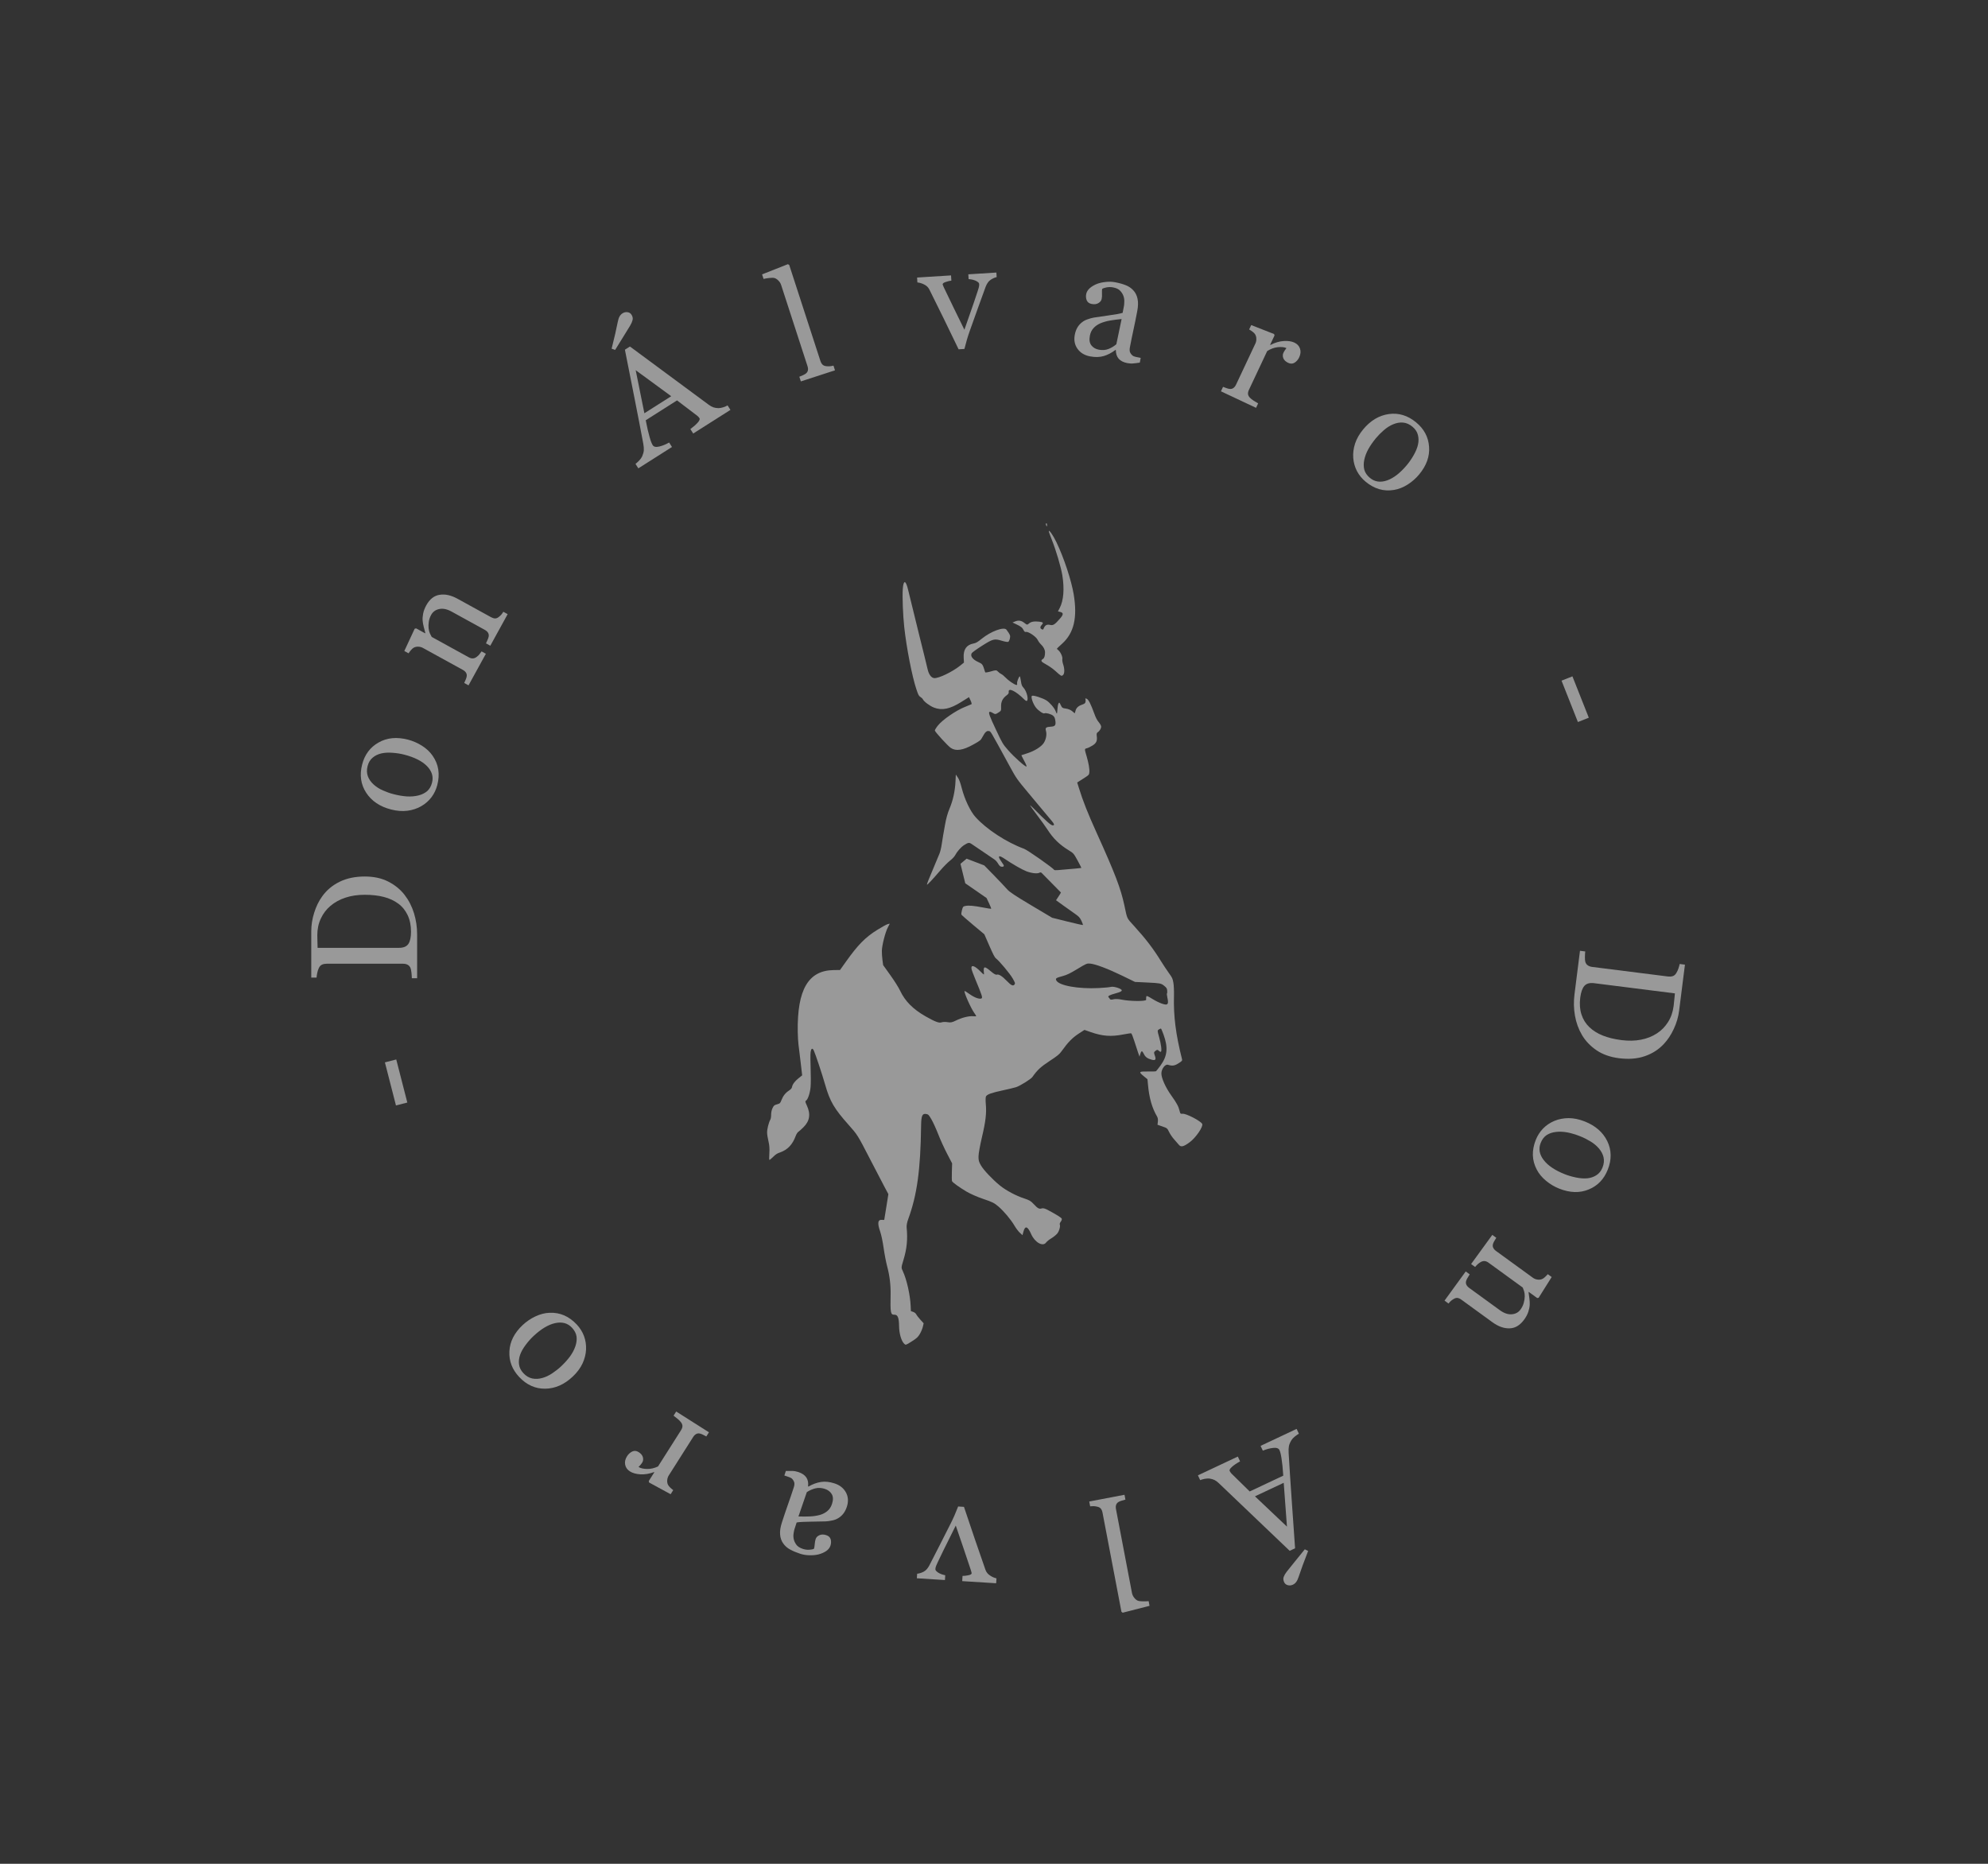 <svg width="224" height="210" viewBox="0 0 224 210" fill="none" xmlns="http://www.w3.org/2000/svg">
<rect x="0" y="0" width="224" height="210" fill="#333333" stroke="none"/>
<g opacity="0.5">
<path d="M41.107 98.759C42.122 98.759 43.002 98.95 43.747 99.331C44.492 99.712 45.103 100.208 45.579 100.818C46.056 101.435 46.412 102.127 46.647 102.895C46.882 103.663 47 104.456 47 105.274V110.217H46.403C46.403 110.054 46.389 109.844 46.361 109.586C46.328 109.323 46.291 109.149 46.252 109.065C46.179 108.897 46.072 108.776 45.932 108.703C45.787 108.625 45.613 108.586 45.411 108.586H36.803C36.613 108.586 36.442 108.619 36.291 108.687C36.139 108.748 36.019 108.874 35.929 109.065C35.845 109.239 35.783 109.426 35.744 109.628C35.705 109.83 35.68 110.004 35.669 110.149H35.072V104.937C35.072 104.22 35.184 103.514 35.408 102.819C35.627 102.124 35.923 101.519 36.299 101.003C36.798 100.303 37.451 99.754 38.258 99.356C39.065 98.958 40.014 98.759 41.107 98.759ZM41.099 100.818C40.297 100.818 39.575 100.925 38.93 101.138C38.28 101.351 37.714 101.662 37.232 102.071C36.773 102.458 36.411 102.934 36.148 103.5C35.884 104.06 35.753 104.685 35.753 105.375C35.753 105.604 35.758 105.865 35.769 106.156C35.775 106.442 35.781 106.655 35.786 106.795H44.957C45.467 106.795 45.82 106.647 46.017 106.35C46.213 106.053 46.311 105.596 46.311 104.98C46.311 104.268 46.185 103.646 45.932 103.113C45.68 102.581 45.33 102.149 44.882 101.819C44.411 101.471 43.867 101.219 43.251 101.062C42.629 100.9 41.911 100.818 41.099 100.818Z" fill="white"/>
<path d="M45.96 83.336C46.524 83.481 47.057 83.714 47.56 84.033C48.056 84.352 48.452 84.725 48.747 85.154C49.085 85.64 49.297 86.157 49.382 86.706C49.467 87.254 49.43 87.835 49.273 88.448C49.142 88.958 48.922 89.42 48.614 89.832C48.3 90.244 47.912 90.581 47.451 90.844C46.997 91.104 46.482 91.273 45.907 91.35C45.327 91.422 44.712 91.374 44.06 91.206C42.806 90.884 41.874 90.257 41.263 89.325C40.653 88.387 40.5 87.327 40.804 86.144C41.092 85.02 41.71 84.192 42.657 83.66C43.599 83.121 44.7 83.013 45.96 83.336ZM45.543 85.026C45.136 84.921 44.697 84.852 44.225 84.818C43.748 84.782 43.332 84.805 42.975 84.887C42.594 84.974 42.267 85.133 41.993 85.364C41.715 85.593 41.523 85.912 41.419 86.319C41.311 86.737 41.322 87.121 41.452 87.473C41.583 87.819 41.804 88.13 42.115 88.407C42.401 88.666 42.747 88.885 43.152 89.064C43.558 89.243 43.959 89.384 44.355 89.485C44.876 89.619 45.369 89.702 45.835 89.735C46.297 89.761 46.726 89.727 47.12 89.631C47.515 89.536 47.849 89.376 48.12 89.15C48.388 88.918 48.575 88.596 48.681 88.183C48.855 87.505 48.665 86.883 48.11 86.318C47.555 85.754 46.699 85.323 45.543 85.026Z" fill="white"/>
<path d="M57.201 69.198L55.245 72.756L54.759 72.489C54.812 72.371 54.869 72.242 54.932 72.105C54.998 71.962 55.04 71.838 55.06 71.733C55.091 71.571 55.07 71.429 54.997 71.306C54.922 71.175 54.796 71.061 54.619 70.964L50.885 68.91C50.369 68.627 49.904 68.531 49.489 68.623C49.077 68.709 48.775 68.927 48.583 69.276C48.44 69.536 48.351 69.797 48.315 70.059C48.275 70.318 48.268 70.564 48.294 70.796C48.318 71.02 48.369 71.218 48.448 71.389C48.524 71.552 48.59 71.678 48.644 71.765L52.821 74.061C52.987 74.153 53.144 74.194 53.29 74.185C53.435 74.175 53.576 74.118 53.71 74.013C53.816 73.937 53.914 73.847 54.003 73.742C54.095 73.633 54.181 73.517 54.261 73.395L54.747 73.662L52.791 77.22L52.305 76.953C52.357 76.835 52.411 76.714 52.466 76.591C52.524 76.462 52.562 76.346 52.581 76.241C52.612 76.08 52.592 75.937 52.519 75.814C52.444 75.683 52.318 75.569 52.141 75.472L47.655 73.005C47.488 72.914 47.315 72.867 47.137 72.865C46.957 72.855 46.788 72.89 46.629 72.969C46.519 73.03 46.416 73.118 46.322 73.232C46.222 73.343 46.127 73.47 46.036 73.612L45.557 73.349L46.723 70.844L46.883 70.797L47.907 71.36L47.927 71.323C47.874 71.141 47.815 70.916 47.751 70.65C47.681 70.382 47.637 70.141 47.621 69.927C47.603 69.68 47.623 69.41 47.682 69.117C47.742 68.823 47.858 68.519 48.03 68.205C48.414 67.507 48.916 67.112 49.536 67.018C50.155 66.917 50.825 67.065 51.547 67.461L55.326 69.539C55.498 69.633 55.654 69.681 55.794 69.681C55.93 69.679 56.066 69.623 56.203 69.513C56.317 69.422 56.407 69.34 56.472 69.268C56.541 69.19 56.622 69.078 56.715 68.931L57.201 69.198Z" fill="white"/>
<path d="M82.302 46.184L78.108 48.846L77.788 48.342C78.142 48.084 78.417 47.843 78.613 47.619C78.814 47.392 78.882 47.227 78.816 47.123C78.789 47.08 78.751 47.031 78.702 46.975C78.654 46.92 78.605 46.874 78.556 46.839L76.286 45.114L72.759 47.352C72.837 47.768 72.911 48.125 72.982 48.425C73.058 48.722 73.128 48.996 73.194 49.246C73.262 49.489 73.324 49.681 73.382 49.824C73.439 49.967 73.493 50.079 73.544 50.159C73.665 50.348 73.907 50.4 74.271 50.315C74.635 50.23 75.01 50.079 75.396 49.86L75.716 50.364L71.925 52.77L71.606 52.266C71.723 52.178 71.86 52.054 72.017 51.895C72.172 51.73 72.284 51.573 72.355 51.422C72.463 51.174 72.525 50.949 72.543 50.745C72.556 50.537 72.535 50.279 72.478 49.969C72.183 48.385 71.84 46.611 71.451 44.648C71.061 42.685 70.715 40.937 70.412 39.403L70.98 39.043L79.85 45.6C80.038 45.739 80.213 45.837 80.375 45.894C80.537 45.95 80.733 45.982 80.963 45.989C81.114 45.986 81.292 45.952 81.497 45.889C81.699 45.82 81.861 45.751 81.982 45.68L82.302 46.184ZM75.63 44.644L71.627 41.709L72.606 46.563L75.63 44.644ZM71.01 36.674C70.868 36.91 70.644 37.275 70.34 37.767C70.036 38.251 69.694 38.804 69.311 39.425L68.915 39.288C69.085 38.603 69.22 38.042 69.322 37.606C69.425 37.162 69.52 36.717 69.608 36.269C69.658 36.013 69.723 35.812 69.804 35.667C69.886 35.515 69.999 35.394 70.141 35.304C70.32 35.19 70.509 35.147 70.706 35.175C70.903 35.203 71.052 35.297 71.154 35.458C71.283 35.661 71.324 35.861 71.276 36.057C71.228 36.254 71.139 36.459 71.01 36.674Z" fill="white"/>
<path d="M94.083 41.725L90.238 42.974L90.066 42.447C90.185 42.396 90.312 42.343 90.448 42.287C90.581 42.226 90.689 42.168 90.77 42.112C90.904 42.015 90.989 41.896 91.026 41.755C91.061 41.608 91.047 41.439 90.984 41.247L88.018 32.117C87.956 31.925 87.855 31.76 87.716 31.623C87.581 31.478 87.431 31.379 87.266 31.327C87.15 31.294 86.955 31.293 86.681 31.322C86.408 31.352 86.193 31.387 86.035 31.426L85.868 30.915L88.775 29.767L88.926 29.851L92.44 40.668C92.501 40.854 92.586 40.997 92.695 41.097C92.802 41.192 92.944 41.246 93.119 41.26C93.254 41.275 93.381 41.278 93.502 41.269C93.628 41.257 93.764 41.233 93.912 41.197L94.083 41.725Z" fill="white"/>
<path d="M112.301 31.221C112.052 31.282 111.817 31.389 111.597 31.543C111.381 31.692 111.203 31.944 111.063 32.301C110.78 33.072 110.488 33.876 110.187 34.715C109.886 35.548 109.573 36.424 109.249 37.343C109.154 37.607 109.053 37.919 108.946 38.28C108.845 38.64 108.752 38.986 108.666 39.317L108.012 39.358C107.398 38.077 106.833 36.911 106.318 35.859C105.802 34.803 105.268 33.722 104.715 32.617C104.587 32.366 104.393 32.179 104.133 32.055C103.877 31.925 103.623 31.849 103.368 31.825L103.334 31.271L107.159 31.031L107.196 31.618C107.029 31.634 106.821 31.684 106.574 31.767C106.326 31.844 106.206 31.939 106.213 32.051C106.214 32.067 106.231 32.111 106.263 32.182C106.295 32.248 106.328 32.324 106.362 32.412C106.627 32.968 107.001 33.745 107.485 34.742C107.969 35.739 108.362 36.542 108.665 37.152C108.836 36.658 109.05 36.044 109.307 35.309C109.569 34.574 109.849 33.753 110.146 32.848C110.192 32.693 110.236 32.55 110.279 32.418C110.321 32.281 110.337 32.145 110.329 32.011C110.323 31.916 110.27 31.835 110.17 31.768C110.076 31.695 109.963 31.635 109.831 31.587C109.698 31.539 109.57 31.505 109.445 31.485C109.32 31.465 109.218 31.452 109.139 31.445L109.106 30.908L112.268 30.709L112.301 31.221Z" fill="white"/>
<path d="M128.429 40.855C128.153 40.899 127.91 40.93 127.702 40.947C127.497 40.971 127.271 40.959 127.024 40.912C126.594 40.83 126.269 40.666 126.048 40.418C125.834 40.166 125.728 39.841 125.73 39.442L125.68 39.432C125.247 39.76 124.804 39.989 124.351 40.12C123.903 40.251 123.391 40.262 122.813 40.152C122.202 40.035 121.734 39.752 121.409 39.302C121.089 38.853 120.987 38.326 121.103 37.72C121.163 37.407 121.26 37.134 121.396 36.903C121.531 36.672 121.706 36.475 121.92 36.31C122.089 36.171 122.298 36.06 122.548 35.976C122.799 35.887 123.031 35.823 123.244 35.784C123.509 35.738 124.043 35.66 124.846 35.55C125.654 35.442 126.204 35.342 126.495 35.249L126.651 34.431C126.665 34.36 126.674 34.219 126.68 34.009C126.692 33.8 126.665 33.595 126.601 33.395C126.529 33.17 126.406 32.964 126.231 32.777C126.062 32.585 125.793 32.453 125.424 32.383C125.171 32.335 124.926 32.334 124.689 32.38C124.459 32.421 124.29 32.481 124.185 32.557C124.164 32.667 124.157 32.835 124.166 33.059C124.18 33.284 124.17 33.487 124.135 33.669C124.098 33.862 123.977 34.021 123.77 34.147C123.569 34.274 123.314 34.308 123.006 34.249C122.731 34.197 122.545 34.062 122.45 33.844C122.361 33.622 122.34 33.389 122.386 33.147C122.434 32.894 122.569 32.669 122.789 32.471C123.015 32.274 123.288 32.113 123.609 31.985C123.886 31.879 124.211 31.806 124.583 31.769C124.956 31.726 125.311 31.737 125.647 31.801C126.109 31.889 126.505 31.999 126.833 32.13C127.169 32.257 127.457 32.451 127.698 32.714C127.939 32.971 128.098 33.29 128.174 33.669C128.257 34.044 128.245 34.507 128.14 35.058C127.99 35.845 127.849 36.543 127.716 37.151C127.584 37.753 127.449 38.415 127.311 39.136C127.27 39.35 127.273 39.528 127.321 39.668C127.374 39.809 127.469 39.939 127.606 40.056C127.679 40.122 127.804 40.174 127.979 40.213C128.159 40.253 128.343 40.291 128.53 40.327L128.429 40.855ZM126.379 35.946C125.885 35.994 125.449 36.051 125.072 36.116C124.694 36.181 124.335 36.283 123.995 36.423C123.684 36.558 123.424 36.74 123.215 36.968C123.007 37.191 122.869 37.478 122.802 37.831C122.715 38.288 122.769 38.646 122.965 38.906C123.166 39.167 123.451 39.332 123.82 39.403C124.211 39.477 124.573 39.449 124.906 39.319C125.24 39.183 125.533 39.005 125.786 38.785L126.379 35.946Z" fill="white"/>
<path d="M146.389 40.259C146.267 40.518 146.095 40.719 145.873 40.862C145.653 41 145.411 41.007 145.148 40.883C144.864 40.749 144.68 40.573 144.597 40.355C144.52 40.138 144.522 39.941 144.606 39.764C144.658 39.653 144.714 39.555 144.772 39.471C144.835 39.389 144.896 39.306 144.954 39.222C144.716 39.11 144.391 39.075 143.981 39.117C143.571 39.159 143.171 39.306 142.781 39.556L140.726 43.922C140.643 44.099 140.608 44.259 140.621 44.401C140.64 44.547 140.709 44.681 140.83 44.806C140.933 44.917 141.078 45.031 141.263 45.15C141.454 45.27 141.621 45.37 141.763 45.45L141.527 45.952L137.572 44.091L137.808 43.589C137.929 43.633 138.053 43.679 138.18 43.726C138.311 43.776 138.43 43.807 138.535 43.819C138.699 43.841 138.84 43.811 138.958 43.73C139.084 43.647 139.19 43.514 139.276 43.332L141.456 38.7C141.53 38.542 141.564 38.37 141.56 38.182C141.56 37.996 141.516 37.827 141.427 37.674C141.36 37.568 141.266 37.471 141.146 37.383C141.028 37.291 140.896 37.204 140.749 37.122L140.981 36.628L143.555 37.634L143.611 37.791L143.114 38.848L143.152 38.866C143.659 38.603 144.156 38.456 144.642 38.424C145.127 38.393 145.53 38.452 145.849 38.602C146.169 38.753 146.378 38.978 146.478 39.279C146.583 39.583 146.553 39.909 146.389 40.259Z" fill="white"/>
<path d="M159.908 53.452C159.536 53.901 159.099 54.284 158.596 54.603C158.096 54.917 157.589 55.116 157.076 55.2C156.492 55.299 155.934 55.27 155.402 55.114C154.87 54.957 154.36 54.677 153.872 54.273C153.466 53.937 153.142 53.542 152.9 53.087C152.661 52.628 152.521 52.134 152.479 51.605C152.438 51.083 152.504 50.545 152.679 49.992C152.861 49.437 153.167 48.901 153.595 48.382C154.421 47.385 155.385 46.808 156.489 46.652C157.597 46.499 158.621 46.813 159.563 47.591C160.457 48.331 160.943 49.242 161.021 50.325C161.108 51.408 160.737 52.45 159.908 53.452ZM158.556 52.355C158.824 52.032 159.074 51.664 159.306 51.252C159.541 50.835 159.698 50.449 159.775 50.091C159.859 49.709 159.854 49.345 159.762 48.999C159.673 48.65 159.466 48.341 159.143 48.073C158.81 47.798 158.457 47.644 158.084 47.612C157.715 47.583 157.339 47.65 156.957 47.814C156.601 47.963 156.255 48.183 155.921 48.473C155.586 48.763 155.288 49.066 155.027 49.381C154.684 49.796 154.399 50.207 154.171 50.615C153.95 51.022 153.799 51.424 153.718 51.822C153.636 52.22 153.639 52.589 153.727 52.931C153.823 53.273 154.035 53.579 154.363 53.85C154.903 54.297 155.546 54.389 156.294 54.128C157.041 53.866 157.795 53.275 158.556 52.355Z" fill="white"/>
<path d="M177.792 81.352L175.948 76.693L177.175 76.207L179.02 80.866L177.792 81.352Z" fill="white"/>
<path d="M182.437 119.234C181.431 119.107 180.582 118.808 179.89 118.336C179.199 117.865 178.655 117.296 178.259 116.631C177.863 115.959 177.597 115.228 177.46 114.437C177.322 113.646 177.305 112.844 177.408 112.032L178.027 107.128L178.619 107.203C178.599 107.365 178.586 107.575 178.582 107.834C178.582 108.1 178.597 108.277 178.625 108.365C178.676 108.541 178.767 108.674 178.897 108.763C179.031 108.86 179.199 108.92 179.399 108.946L187.939 110.024C188.128 110.048 188.302 110.036 188.46 109.989C188.618 109.946 188.754 109.836 188.866 109.659C188.972 109.497 189.056 109.318 189.12 109.123C189.185 108.928 189.231 108.759 189.261 108.615L189.853 108.69L189.2 113.861C189.11 114.573 188.91 115.259 188.601 115.92C188.297 116.582 187.926 117.146 187.489 117.61C186.906 118.243 186.19 118.706 185.339 118.999C184.489 119.293 183.522 119.371 182.437 119.234ZM182.704 117.192C183.499 117.293 184.229 117.277 184.896 117.147C185.567 117.017 186.168 116.78 186.697 116.434C187.202 116.108 187.62 115.681 187.952 115.152C188.284 114.629 188.493 114.026 188.579 113.342C188.608 113.114 188.635 112.855 188.66 112.564C188.691 112.28 188.712 112.068 188.724 111.928L179.625 110.779C179.119 110.715 178.75 110.818 178.518 111.088C178.286 111.358 178.132 111.799 178.055 112.411C177.965 113.117 178.013 113.75 178.196 114.309C178.38 114.869 178.673 115.341 179.076 115.726C179.5 116.129 180.007 116.448 180.599 116.68C181.196 116.92 181.898 117.09 182.704 117.192Z" fill="white"/>
<path d="M175.69 133.927C175.148 133.713 174.648 133.415 174.19 133.035C173.737 132.657 173.391 132.236 173.152 131.774C172.878 131.25 172.733 130.71 172.717 130.155C172.702 129.601 172.811 129.029 173.044 128.44C173.238 127.95 173.514 127.52 173.871 127.15C174.234 126.781 174.661 126.495 175.151 126.291C175.635 126.091 176.167 125.988 176.747 125.983C177.331 125.985 177.936 126.11 178.561 126.357C179.764 126.834 180.611 127.573 181.101 128.574C181.588 129.581 181.607 130.652 181.157 131.788C180.73 132.867 180.014 133.611 179.008 134.02C178.005 134.437 176.899 134.406 175.69 133.927ZM176.315 132.303C176.706 132.458 177.133 132.582 177.596 132.675C178.065 132.77 178.481 132.799 178.846 132.763C179.235 132.724 179.579 132.607 179.879 132.412C180.185 132.22 180.415 131.928 180.569 131.537C180.728 131.136 180.765 130.753 180.681 130.388C180.594 130.028 180.414 129.692 180.14 129.378C179.888 129.086 179.573 128.825 179.193 128.597C178.813 128.368 178.433 128.178 178.053 128.028C177.553 127.83 177.074 127.685 176.615 127.594C176.16 127.51 175.731 127.491 175.327 127.536C174.924 127.581 174.573 127.699 174.275 127.888C173.98 128.085 173.754 128.381 173.598 128.777C173.34 129.428 173.451 130.069 173.931 130.699C174.41 131.329 175.205 131.864 176.315 132.303Z" fill="white"/>
<path d="M162.765 146.545L165.152 143.26L165.6 143.586C165.534 143.697 165.461 143.817 165.381 143.946C165.297 144.079 165.24 144.197 165.208 144.298C165.156 144.455 165.159 144.599 165.216 144.73C165.274 144.869 165.385 144.998 165.548 145.117L168.996 147.622C169.472 147.968 169.922 148.121 170.345 148.082C170.765 148.048 171.091 147.87 171.325 147.548C171.5 147.308 171.621 147.06 171.689 146.804C171.761 146.552 171.799 146.309 171.802 146.076C171.807 145.851 171.781 145.648 171.724 145.469C171.669 145.297 171.62 145.164 171.577 145.071L167.721 142.269C167.567 142.157 167.417 142.097 167.271 142.088C167.125 142.079 166.979 142.118 166.832 142.205C166.718 142.268 166.61 142.345 166.508 142.437C166.403 142.534 166.303 142.638 166.208 142.75L165.759 142.423L168.146 139.139L168.595 139.465C168.528 139.576 168.46 139.689 168.39 139.804C168.316 139.924 168.264 140.035 168.232 140.136C168.18 140.293 168.183 140.437 168.24 140.568C168.298 140.707 168.409 140.836 168.572 140.955L172.714 143.964C172.868 144.076 173.033 144.144 173.209 144.168C173.387 144.2 173.559 144.187 173.727 144.128C173.844 144.082 173.956 144.008 174.065 143.906C174.177 143.808 174.288 143.695 174.396 143.565L174.838 143.886L173.367 146.226L173.202 146.252L172.257 145.565L172.232 145.599C172.262 145.787 172.292 146.017 172.324 146.289C172.359 146.564 172.372 146.809 172.362 147.023C172.348 147.27 172.294 147.535 172.199 147.819C172.103 148.103 171.95 148.39 171.739 148.68C171.272 149.324 170.724 149.653 170.096 149.668C169.47 149.691 168.824 149.461 168.157 148.977L164.669 146.442C164.51 146.326 164.361 146.26 164.222 146.242C164.087 146.227 163.945 146.266 163.795 146.358C163.67 146.433 163.571 146.503 163.497 146.567C163.419 146.636 163.325 146.737 163.214 146.871L162.765 146.545Z" fill="white"/>
<path d="M134.978 166.231L139.473 164.116L139.727 164.656C139.344 164.867 139.041 165.072 138.818 165.27C138.59 165.47 138.502 165.626 138.555 165.737C138.576 165.783 138.608 165.836 138.649 165.897C138.69 165.959 138.733 166.01 138.777 166.051L140.812 168.047L144.593 166.268C144.568 165.847 144.539 165.482 144.506 165.176C144.468 164.872 144.432 164.591 144.398 164.335C144.361 164.086 144.323 163.887 144.284 163.738C144.245 163.589 144.205 163.471 144.165 163.385C144.069 163.182 143.836 163.1 143.464 163.139C143.092 163.178 142.701 163.281 142.291 163.45L142.037 162.91L146.098 160.998L146.352 161.538C146.225 161.611 146.074 161.716 145.897 161.855C145.723 161.998 145.592 162.141 145.504 162.282C145.365 162.514 145.275 162.73 145.232 162.929C145.192 163.134 145.181 163.393 145.199 163.707C145.293 165.316 145.411 167.119 145.551 169.115C145.692 171.112 145.816 172.89 145.924 174.449L145.316 174.735L137.337 167.118C137.168 166.956 137.007 166.837 136.853 166.761C136.7 166.684 136.509 166.629 136.282 166.593C136.132 166.577 135.951 166.588 135.74 166.625C135.531 166.668 135.361 166.717 135.232 166.771L134.978 166.231ZM141.405 168.595L145.009 172.009L144.645 167.071L141.405 168.595ZM144.989 177.082C145.16 176.865 145.427 176.532 145.791 176.082C146.153 175.639 146.562 175.134 147.02 174.565L147.395 174.751C147.141 175.409 146.937 175.948 146.781 176.368C146.623 176.796 146.472 177.226 146.329 177.659C146.248 177.907 146.158 178.098 146.06 178.231C145.959 178.372 145.832 178.478 145.68 178.55C145.487 178.64 145.295 178.659 145.103 178.607C144.912 178.555 144.775 178.443 144.694 178.27C144.591 178.052 144.576 177.849 144.648 177.66C144.72 177.471 144.834 177.278 144.989 177.082Z" fill="white"/>
<path d="M122.731 169.179L126.703 168.421L126.807 168.966C126.682 169.002 126.549 169.038 126.408 169.077C126.268 169.12 126.154 169.165 126.066 169.21C125.921 169.289 125.822 169.397 125.768 169.533C125.715 169.674 125.708 169.844 125.745 170.042L127.544 179.472C127.582 179.67 127.661 179.846 127.782 180C127.898 180.16 128.034 180.277 128.191 180.349C128.303 180.397 128.496 180.423 128.771 180.427C129.045 180.432 129.263 180.424 129.425 180.405L129.526 180.933L126.499 181.708L126.36 181.606L124.228 170.434C124.192 170.241 124.125 170.088 124.03 169.975C123.935 169.868 123.802 169.796 123.629 169.761C123.498 169.729 123.372 169.71 123.251 169.705C123.124 169.7 122.986 169.707 122.835 169.724L122.731 169.179Z" fill="white"/>
<path d="M103.341 177.317C103.595 177.288 103.841 177.211 104.08 177.085C104.312 176.965 104.52 176.737 104.704 176.4C105.081 175.671 105.471 174.91 105.875 174.115C106.279 173.327 106.699 172.497 107.135 171.626C107.263 171.375 107.403 171.078 107.553 170.734C107.699 170.389 107.835 170.058 107.961 169.74L108.616 169.782C109.064 171.129 109.478 172.357 109.858 173.465C110.237 174.578 110.632 175.717 111.041 176.883C111.137 177.147 111.306 177.357 111.549 177.513C111.786 177.674 112.029 177.782 112.278 177.837L112.243 178.39L108.418 178.15L108.455 177.563C108.623 177.568 108.835 177.544 109.091 177.493C109.346 177.447 109.478 177.369 109.485 177.257C109.486 177.24 109.475 177.194 109.451 177.12C109.427 177.051 109.404 176.971 109.382 176.88C109.189 176.295 108.914 175.477 108.559 174.427C108.204 173.378 107.915 172.531 107.691 171.888C107.46 172.356 107.17 172.939 106.823 173.636C106.471 174.333 106.09 175.112 105.682 175.973C105.617 176.121 105.555 176.257 105.497 176.383C105.438 176.514 105.404 176.646 105.396 176.781C105.39 176.876 105.432 176.962 105.523 177.041C105.607 177.125 105.712 177.199 105.837 177.263C105.962 177.327 106.085 177.377 106.207 177.413C106.328 177.448 106.428 177.474 106.505 177.49L106.471 178.027L103.308 177.828L103.341 177.317Z" fill="white"/>
<path d="M88.547 165.737C88.826 165.728 89.071 165.728 89.28 165.737C89.486 165.739 89.709 165.779 89.948 165.857C90.364 165.992 90.666 166.196 90.854 166.469C91.035 166.746 91.1 167.082 91.048 167.478L91.096 167.493C91.567 167.222 92.035 167.05 92.501 166.978C92.961 166.903 93.471 166.957 94.031 167.139C94.622 167.331 95.051 167.671 95.317 168.158C95.578 168.643 95.613 169.179 95.422 169.765C95.324 170.069 95.193 170.327 95.029 170.539C94.866 170.751 94.668 170.926 94.435 171.062C94.25 171.179 94.028 171.263 93.77 171.314C93.51 171.371 93.272 171.406 93.056 171.418C92.786 171.431 92.247 171.441 91.437 171.449C90.622 171.455 90.064 171.486 89.763 171.542L89.506 172.333C89.483 172.402 89.456 172.541 89.424 172.748C89.386 172.954 89.387 173.161 89.426 173.368C89.469 173.6 89.565 173.819 89.715 174.027C89.859 174.239 90.109 174.403 90.466 174.519C90.711 174.599 90.954 174.63 91.195 174.614C91.429 174.602 91.603 174.564 91.718 174.501C91.753 174.395 91.78 174.23 91.799 174.006C91.814 173.781 91.849 173.581 91.906 173.405C91.967 173.218 92.108 173.075 92.329 172.976C92.544 172.875 92.801 172.873 93.099 172.97C93.366 173.057 93.533 173.214 93.6 173.442C93.66 173.674 93.652 173.907 93.576 174.142C93.496 174.387 93.335 174.594 93.092 174.762C92.843 174.929 92.552 175.055 92.217 175.141C91.929 175.212 91.598 175.243 91.224 175.234C90.848 175.229 90.498 175.174 90.173 175.069C89.725 174.923 89.346 174.765 89.037 174.594C88.72 174.426 88.458 174.196 88.252 173.906C88.045 173.62 87.927 173.284 87.899 172.898C87.864 172.516 87.933 172.058 88.107 171.525C88.354 170.763 88.582 170.088 88.79 169.502C88.997 168.921 89.214 168.281 89.441 167.583C89.508 167.375 89.527 167.199 89.498 167.054C89.463 166.907 89.385 166.766 89.263 166.633C89.199 166.559 89.082 166.491 88.913 166.431C88.739 166.368 88.561 166.308 88.38 166.249L88.547 165.737ZM89.965 170.865C90.462 170.879 90.901 170.877 91.284 170.86C91.666 170.843 92.035 170.786 92.391 170.69C92.716 170.595 92.997 170.447 93.233 170.247C93.467 170.052 93.64 169.784 93.751 169.443C93.894 169.001 93.885 168.638 93.724 168.356C93.557 168.072 93.295 167.872 92.938 167.756C92.559 167.633 92.197 167.615 91.85 167.703C91.501 167.796 91.188 167.936 90.909 168.122L89.965 170.865Z" fill="white"/>
<path d="M70.654 164.077C70.807 163.836 71.003 163.658 71.241 163.544C71.477 163.435 71.717 163.458 71.963 163.614C72.228 163.782 72.388 163.98 72.443 164.207C72.493 164.432 72.466 164.627 72.361 164.792C72.295 164.896 72.228 164.986 72.159 165.063C72.086 165.136 72.016 165.21 71.948 165.287C72.17 165.428 72.487 165.503 72.899 165.512C73.312 165.522 73.727 165.427 74.145 165.228L76.731 161.154C76.836 160.988 76.891 160.834 76.895 160.691C76.895 160.544 76.843 160.402 76.739 160.263C76.65 160.14 76.522 160.009 76.352 159.868C76.178 159.724 76.025 159.604 75.894 159.508L76.191 159.039L79.882 161.381L79.585 161.85C79.47 161.79 79.353 161.729 79.233 161.666C79.109 161.601 78.995 161.555 78.892 161.53C78.732 161.488 78.589 161.5 78.461 161.565C78.326 161.632 78.204 161.75 78.096 161.921L75.353 166.243C75.26 166.39 75.204 166.556 75.184 166.743C75.161 166.927 75.183 167.101 75.252 167.264C75.306 167.378 75.387 167.486 75.495 167.588C75.6 167.694 75.721 167.797 75.856 167.897L75.564 168.358L73.137 167.037L73.1 166.874L73.726 165.888L73.691 165.865C73.154 166.062 72.643 166.146 72.157 166.117C71.672 166.087 71.28 165.978 70.982 165.789C70.684 165.6 70.504 165.349 70.442 165.038C70.376 164.724 70.447 164.404 70.654 164.077Z" fill="white"/>
<path d="M58.895 149.295C59.32 148.896 59.802 148.57 60.341 148.317C60.876 148.068 61.404 147.934 61.924 147.915C62.515 147.89 63.065 147.989 63.574 148.211C64.082 148.433 64.553 148.775 64.987 149.236C65.347 149.62 65.619 150.053 65.802 150.535C65.981 151.02 66.058 151.528 66.034 152.058C66.009 152.581 65.876 153.106 65.633 153.634C65.383 154.161 65.013 154.655 64.522 155.115C63.579 156.001 62.549 156.453 61.435 156.469C60.316 156.482 59.339 156.043 58.503 155.152C57.709 154.306 57.34 153.341 57.398 152.257C57.448 151.172 57.947 150.185 58.895 149.295ZM60.098 150.552C59.792 150.839 59.498 151.173 59.217 151.553C58.931 151.936 58.727 152.301 58.605 152.646C58.475 153.014 58.434 153.376 58.482 153.73C58.526 154.088 58.692 154.421 58.98 154.727C59.275 155.041 59.606 155.238 59.972 155.317C60.335 155.392 60.716 155.372 61.116 155.258C61.488 155.155 61.858 154.98 62.227 154.734C62.595 154.488 62.929 154.225 63.227 153.945C63.619 153.576 63.954 153.204 64.231 152.828C64.501 152.452 64.701 152.072 64.832 151.688C64.963 151.303 65.006 150.936 64.962 150.586C64.909 150.235 64.737 149.904 64.446 149.594C63.967 149.083 63.34 148.911 62.565 149.077C61.791 149.243 60.968 149.734 60.098 150.552Z" fill="white"/>
<path d="M44.648 119.373L45.894 124.226L44.616 124.554L43.37 119.701L44.648 119.373Z" fill="white"/>
<path fill-rule="evenodd" clip-rule="evenodd" d="M101.721 66.375C101.66 67.208 101.741 69.315 101.884 70.634C102.138 72.976 102.767 76.203 103.248 77.64C103.475 78.317 103.526 78.415 103.712 78.529C103.827 78.6 103.951 78.72 103.988 78.797C104.112 79.056 104.769 79.544 105.237 79.726C106.139 80.077 107.036 79.892 108.311 79.093L109.181 78.548L109.359 78.923C109.457 79.13 109.506 79.318 109.469 79.342C109.431 79.366 109.091 79.508 108.711 79.658C107.727 80.049 106.226 81.077 105.702 81.72C105.493 81.977 105.328 82.244 105.336 82.312C105.355 82.469 106.798 84.046 107.125 84.266C107.711 84.662 108.498 84.543 109.683 83.88C110.459 83.446 110.502 83.411 110.7 83.038C110.993 82.486 111.179 82.315 111.426 82.373C111.648 82.425 111.48 82.141 113.79 86.373C114.512 87.697 114.579 87.793 115.849 89.314C116.571 90.178 117.4 91.172 117.692 91.522C117.983 91.871 118.347 92.306 118.499 92.487C118.801 92.846 118.836 92.968 118.644 92.998C118.445 93.029 117.931 92.578 116.371 91.001C116.208 90.836 116.07 90.72 116.064 90.743C116.058 90.766 116.417 91.265 116.861 91.852C117.305 92.438 117.826 93.163 118.019 93.463C118.679 94.488 119.37 95.161 120.431 95.812C120.96 96.136 120.982 96.162 121.421 96.959C121.667 97.407 121.855 97.784 121.837 97.795C121.81 97.812 121.2 97.868 119.164 98.041C118.965 98.058 118.789 98.044 118.772 98.009C118.679 97.811 115.791 95.784 115.395 95.638C113.392 94.9 111.145 93.432 109.911 92.055C109.325 91.401 108.694 90.07 108.363 88.79C108.199 88.156 108.075 87.823 107.918 87.594L107.699 87.277L107.661 88.064C107.608 89.144 107.375 90.203 106.99 91.106C106.784 91.588 106.603 92.233 106.493 92.868C106.399 93.42 106.299 93.974 106.273 94.101C106.246 94.227 106.176 94.669 106.117 95.083C106.059 95.497 105.943 95.987 105.86 96.172C105.722 96.484 105.069 98.05 104.607 99.181C104.499 99.445 104.429 99.667 104.452 99.675C104.512 99.695 105.078 99.092 105.904 98.128C106.295 97.671 106.806 97.153 107.039 96.976C107.271 96.799 107.525 96.536 107.603 96.391C107.848 95.93 108.276 95.445 108.644 95.212C109.102 94.921 109.206 94.909 109.503 95.112C111.136 96.224 111.852 96.709 112.049 96.838C112.178 96.923 112.364 97.135 112.463 97.31C112.573 97.507 112.706 97.637 112.812 97.653C113.079 97.693 113.181 97.587 113.049 97.407C112.985 97.321 112.834 97.094 112.714 96.903C112.398 96.403 112.578 96.348 113.186 96.757C114.108 97.378 115.165 97.984 115.658 98.173C116.232 98.393 116.905 98.466 117.118 98.332C117.201 98.279 117.311 98.288 117.367 98.353C117.422 98.416 117.931 98.933 118.498 99.501C119.064 100.069 119.534 100.545 119.54 100.559C119.547 100.573 119.426 100.776 119.271 101.01L118.991 101.434L119.766 101.995C120.192 102.303 120.79 102.728 121.095 102.939C121.566 103.265 121.679 103.387 121.856 103.76C121.971 104.001 122.041 104.211 122.011 104.226C121.982 104.241 121.19 104.062 120.252 103.829L118.547 103.404L116.183 101.997C114.35 100.906 113.741 100.5 113.472 100.189C113.282 99.968 112.626 99.275 112.015 98.649L110.904 97.51L109.91 97.13L108.916 96.75L108.569 97.04L108.223 97.329L108.492 98.426L108.762 99.522L109.961 100.351L111.16 101.181L111.441 101.774C111.596 102.1 111.703 102.379 111.679 102.394C111.655 102.409 111.24 102.344 110.757 102.25C109.711 102.047 109.149 101.998 108.775 102.078C108.516 102.133 108.492 102.162 108.39 102.544C108.33 102.768 108.303 102.995 108.328 103.05C108.354 103.104 108.946 103.625 109.644 104.209L110.912 105.269L111.473 106.555C111.91 107.555 112.077 107.873 112.226 107.989C112.62 108.295 113.794 109.701 114.099 110.233C114.377 110.717 114.404 110.799 114.32 110.914C114.157 111.136 113.947 111.045 113.454 110.535C112.904 109.968 112.548 109.745 112.309 109.816C112.189 109.852 111.979 109.73 111.587 109.395C110.907 108.815 110.772 108.863 110.868 109.652C110.894 109.862 110.862 109.848 110.496 109.479C109.815 108.791 109.4 108.658 109.461 109.146C109.476 109.263 109.678 109.814 109.91 110.371C110.632 112.103 110.732 112.407 110.605 112.487C110.399 112.618 109.812 112.413 109.267 112.021C108.972 111.809 108.711 111.646 108.687 111.659C108.564 111.731 109.38 113.578 109.78 114.136C109.905 114.31 110.003 114.47 109.998 114.492C109.992 114.513 109.828 114.517 109.633 114.501C109.166 114.461 108.374 114.66 107.717 114.984C107.27 115.204 107.12 115.233 106.764 115.171C106.531 115.13 106.23 115.139 106.094 115.19C105.814 115.296 105.353 115.123 104.271 114.505C102.867 113.703 101.983 112.809 101.421 111.625C101.242 111.247 100.799 110.543 100.316 109.868L99.51 108.743L99.432 108.17C99.39 107.856 99.359 107.388 99.364 107.132C99.376 106.517 99.747 105.055 100.031 104.507L100.256 104.07L100.024 104.125C99.896 104.156 99.361 104.449 98.835 104.778C97.498 105.613 96.67 106.455 95.32 108.352L94.652 109.291L93.922 109.302C91.076 109.345 89.816 111.51 89.886 116.237C89.894 116.766 89.932 117.426 89.971 117.704C90.009 117.983 90.118 118.875 90.213 119.687L90.385 121.163L89.97 121.494C89.544 121.832 89.289 122.182 89.236 122.499C89.217 122.613 89.092 122.753 88.893 122.881C88.505 123.133 88.23 123.485 88.047 123.961C87.914 124.306 87.887 124.332 87.557 124.426C87.239 124.516 87.193 124.554 87.043 124.861C86.952 125.047 86.882 125.374 86.888 125.588C86.893 125.802 86.853 126.057 86.797 126.154C86.61 126.486 86.424 127.241 86.434 127.624C86.439 127.834 86.51 128.276 86.591 128.606C86.691 129.012 86.722 129.441 86.687 129.938C86.659 130.341 86.661 130.68 86.693 130.691C86.725 130.701 86.913 130.548 87.113 130.35C87.406 130.057 87.561 129.959 87.931 129.83C88.742 129.548 89.299 128.957 89.648 128.012C89.725 127.802 89.861 127.584 89.949 127.528C90.037 127.472 90.296 127.241 90.525 127.015C91.244 126.303 91.363 125.53 90.905 124.543C90.725 124.155 90.712 124.077 90.82 124.008C91.037 123.87 91.278 123.137 91.336 122.437C91.367 122.067 91.368 121.132 91.338 120.36C91.309 119.588 91.305 118.793 91.331 118.594C91.391 118.116 91.536 118.029 91.7 118.374C91.881 118.757 92.647 121.062 92.98 122.23C93.512 124.095 93.999 124.927 95.622 126.744C96.607 127.848 96.641 127.901 97.968 130.475C98.623 131.748 99.371 133.184 99.63 133.668L100.099 134.546L99.871 135.971C99.745 136.754 99.638 137.413 99.635 137.435C99.631 137.457 99.53 137.463 99.412 137.448C98.904 137.384 98.833 137.797 99.183 138.791C99.303 139.134 99.467 139.919 99.564 140.615C99.658 141.287 99.837 142.218 99.961 142.683C100.242 143.735 100.37 144.777 100.35 145.85C100.311 147.94 100.349 148.145 100.779 148.132C101.153 148.122 101.292 148.463 101.304 149.417C101.315 150.254 101.556 151.088 101.878 151.401C102.052 151.57 102.055 151.569 102.722 151.147C103.298 150.782 103.425 150.666 103.637 150.312C103.773 150.087 103.927 149.721 103.979 149.501L104.074 149.099L103.701 148.69C103.496 148.464 103.288 148.195 103.238 148.09C103.189 147.986 103.033 147.861 102.892 147.814L102.636 147.728L102.611 147.153C102.554 145.889 102.161 144.145 101.726 143.227C101.537 142.829 101.538 142.823 101.795 141.975C102.185 140.689 102.287 139.64 102.156 138.291C102.136 138.083 102.206 137.71 102.328 137.378C103.328 134.659 103.72 131.832 103.786 126.84C103.801 125.706 103.915 125.444 104.363 125.516C104.599 125.554 104.662 125.62 104.967 126.151C105.154 126.476 105.493 127.223 105.721 127.811C105.948 128.398 106.392 129.374 106.708 129.979L107.281 131.08L107.253 132.035C107.238 132.56 107.245 133.032 107.269 133.083C107.343 133.239 108.094 133.78 108.904 134.26C109.35 134.524 110.157 134.877 110.82 135.098C111.796 135.424 112.041 135.547 112.488 135.932C113.128 136.485 113.886 137.388 114.309 138.104C114.482 138.398 114.756 138.758 114.918 138.904L115.211 139.17L115.315 138.78C115.507 138.059 115.791 138.149 116.192 139.057C116.606 139.993 117.508 140.499 117.87 139.998C117.953 139.882 118.215 139.671 118.453 139.529C118.691 139.386 118.988 139.148 119.115 139C119.343 138.732 119.506 138.159 119.41 137.959C119.383 137.902 119.435 137.76 119.526 137.643C119.617 137.526 119.664 137.375 119.631 137.305C119.575 137.186 118.974 136.815 118.012 136.304C117.745 136.163 117.514 136.107 117.385 136.153C117.104 136.254 116.929 136.161 116.478 135.673C116.154 135.322 115.978 135.217 115.407 135.033C114.502 134.742 113.354 134.132 112.686 133.59C111.83 132.896 110.812 131.818 110.519 131.295C110.289 130.887 110.255 130.759 110.254 130.301C110.253 130.012 110.425 129.045 110.636 128.153C111.065 126.339 111.172 125.415 111.074 124.363C111.037 123.954 111.051 123.591 111.107 123.514C111.271 123.289 111.731 123.127 112.953 122.863C113.593 122.725 114.282 122.56 114.484 122.496C114.926 122.356 116.155 121.591 116.325 121.35C116.885 120.554 117.252 120.213 118.279 119.537C119.172 118.949 119.367 118.789 119.617 118.439C120.346 117.418 120.844 116.912 121.602 116.424L122.194 116.043L122.89 116.286C124.222 116.751 125.183 116.824 126.529 116.562C126.991 116.472 127.409 116.412 127.459 116.428C127.509 116.445 127.666 116.834 127.811 117.3C127.955 117.762 128.146 118.347 128.236 118.599L128.398 119.057L128.476 118.779C128.594 118.362 128.694 118.351 128.876 118.734C129.048 119.097 129.271 119.264 129.762 119.398C130.191 119.515 130.286 119.394 130.123 118.937C129.998 118.586 130.003 118.553 130.199 118.398C130.374 118.26 130.436 118.259 130.571 118.392C130.66 118.48 130.766 118.531 130.806 118.505C130.926 118.429 130.83 117.642 130.604 116.849C130.4 116.133 130.399 116.103 130.578 115.99C130.68 115.925 130.786 115.88 130.813 115.889C130.841 115.898 130.974 116.21 131.108 116.581C131.634 118.031 131.538 118.99 130.762 120.053C130.521 120.383 130.292 120.673 130.253 120.698C130.214 120.723 129.829 120.736 129.397 120.729C128.299 120.71 128.257 120.757 128.908 121.286L129.294 121.6L129.349 122.21C129.487 123.718 129.807 124.841 130.372 125.796C130.46 125.946 130.492 126.145 130.465 126.378L130.424 126.732L130.974 126.921C131.504 127.104 131.532 127.128 131.731 127.546C131.844 127.785 132.095 128.154 132.288 128.366C132.481 128.578 132.723 128.856 132.827 128.985C133.065 129.279 133.354 129.211 134.054 128.695C134.745 128.185 135.599 126.934 135.459 126.635C135.308 126.313 133.679 125.463 133.265 125.49C133.008 125.507 132.991 125.491 132.914 125.175C132.789 124.659 132.591 124.29 131.986 123.445C131.325 122.522 130.846 121.451 130.86 120.93C130.874 120.418 131.297 119.874 131.604 119.972C132.083 120.125 132.343 120.089 132.784 119.809C133.193 119.55 133.228 119.508 133.182 119.327C132.481 116.555 132.215 114.463 132.279 112.215C132.294 111.691 132.264 111.026 132.213 110.738C132.126 110.246 132.094 110.177 131.701 109.63C131.47 109.31 131.087 108.733 130.849 108.349C129.94 106.878 129.112 105.793 127.775 104.324C126.937 103.402 127.025 103.589 126.694 102.031C126.285 100.102 125.65 98.441 123.546 93.795C122.555 91.606 122.023 90.258 121.553 88.741L121.374 88.164L122.044 87.739C122.697 87.325 122.715 87.307 122.744 87.014C122.779 86.667 122.66 85.969 122.435 85.206C122.186 84.359 122.185 84.379 122.473 84.304C122.612 84.268 122.896 84.13 123.104 83.998C123.539 83.722 123.651 83.471 123.578 82.933C123.545 82.686 123.573 82.575 123.687 82.503C123.918 82.356 124.102 82.029 124.067 81.826C124.05 81.727 123.924 81.513 123.786 81.35C123.612 81.145 123.466 80.861 123.304 80.414C122.898 79.296 122.64 78.795 122.434 78.726C122.295 78.679 122.262 78.691 122.301 78.773C122.329 78.833 122.335 78.969 122.313 79.077C122.279 79.24 122.214 79.292 121.909 79.401C121.474 79.557 121.252 79.776 121.175 80.124C121.144 80.266 121.103 80.372 121.083 80.36C121.063 80.349 120.932 80.239 120.791 80.117C120.643 79.99 120.352 79.871 120.108 79.84C119.715 79.788 119.67 79.758 119.52 79.443C119.373 79.132 119.35 79.116 119.267 79.263C119.217 79.351 119.165 79.639 119.15 79.903C119.136 80.166 119.108 80.392 119.088 80.405C119.067 80.418 119.005 80.301 118.95 80.144C118.826 79.79 118.294 79.165 117.906 78.917C117.483 78.647 116.423 78.309 116.28 78.4C116.116 78.504 116.4 79.33 116.745 79.752C117.03 80.099 117.563 80.451 117.686 80.373C117.827 80.284 118.468 80.463 118.667 80.647C118.812 80.782 118.866 80.899 118.909 81.179C118.992 81.707 118.893 81.848 118.419 81.875C117.858 81.907 117.754 81.996 117.857 82.359C117.969 82.754 117.866 83.311 117.609 83.708C117.331 84.138 116.562 84.62 115.743 84.878C115.391 84.989 115.095 85.086 115.084 85.092C115.074 85.098 115.215 85.378 115.396 85.713C115.597 86.083 115.7 86.339 115.66 86.364C115.547 86.436 114.275 85.307 113.609 84.544C112.988 83.832 112.964 83.792 112.248 82.275C111.491 80.672 111.354 80.294 111.496 80.206C111.543 80.177 111.708 80.234 111.864 80.331C112.125 80.493 112.176 80.49 112.481 80.297C112.809 80.089 112.813 80.08 112.798 79.615C112.781 79.076 112.973 78.679 113.407 78.358C113.604 78.212 113.678 78.104 113.659 77.99C113.563 77.425 114.442 77.838 115.42 78.817C115.532 78.929 115.658 78.999 115.701 78.972C115.925 78.829 115.686 77.882 115.326 77.49C115.138 77.286 115.095 77.173 115.028 76.713C114.985 76.416 114.928 76.188 114.902 76.204C114.777 76.284 114.572 76.833 114.602 77.007C114.628 77.159 114.606 77.196 114.501 77.172C114.257 77.118 113.597 76.661 113.298 76.34C113.137 76.167 112.918 75.988 112.812 75.943C112.706 75.898 112.54 75.773 112.443 75.666C112.282 75.489 112.209 75.487 111.65 75.651C111.311 75.75 111.022 75.795 111.008 75.751C110.705 74.795 110.73 74.83 110.176 74.57C109.586 74.294 109.312 73.912 109.484 73.606C109.537 73.513 110.037 73.149 110.639 72.768C111.89 71.975 112.042 71.937 112.907 72.203C113.234 72.303 113.551 72.354 113.612 72.316C113.673 72.277 113.753 72.103 113.791 71.93C113.86 71.612 113.827 71.529 113.407 70.953C113.136 70.582 111.655 71.125 110.6 71.982C110.139 72.357 109.973 72.452 109.685 72.507C108.902 72.655 108.535 73.183 108.584 74.088L108.615 74.654L108.202 74.987C107.32 75.697 105.769 76.445 105.264 76.404C104.928 76.376 104.65 75.993 104.511 75.367C104.446 75.075 104.272 74.359 104.125 73.778C103.977 73.196 103.705 72.102 103.521 71.347C103.337 70.591 103.024 69.316 102.827 68.513C102.63 67.709 102.397 66.761 102.31 66.406C102.048 65.334 101.798 65.321 101.721 66.375ZM117.88 59.199C117.949 59.342 117.967 59.345 117.975 59.215C117.988 59.009 117.948 58.925 117.863 58.98C117.826 59.003 117.833 59.102 117.88 59.199ZM118.175 59.856C118.173 59.913 118.327 60.346 118.516 60.817C118.977 61.965 119.553 63.911 119.699 64.818C119.946 66.349 119.843 67.657 119.408 68.498L119.207 68.886L119.471 68.951C119.834 69.039 119.832 69.242 119.466 69.664C118.851 70.373 118.671 70.491 118.329 70.412C117.974 70.329 117.761 70.433 117.623 70.754C117.535 70.963 117.516 70.973 117.367 70.892C117.175 70.788 117.184 70.611 117.394 70.386C117.598 70.168 117.526 70.091 117.072 70.043C116.513 69.983 116.166 70.048 115.933 70.256C115.748 70.42 115.708 70.416 115.443 70.201C115.09 69.914 114.768 69.859 114.381 70.018L114.086 70.139L114.496 70.331C115.034 70.584 115.202 70.719 115.337 71.003C115.417 71.171 115.496 71.228 115.611 71.202C115.874 71.142 116.747 71.734 116.914 72.087C116.993 72.253 117.163 72.487 117.293 72.606C117.571 72.862 117.749 73.205 117.751 73.492C117.754 73.865 117.674 74.139 117.535 74.229C117.22 74.433 117.275 74.54 117.858 74.856C118.172 75.026 118.62 75.338 118.856 75.549C119.589 76.207 119.593 76.209 119.771 76.064C119.964 75.905 119.968 75.367 119.781 74.82C119.715 74.626 119.679 74.369 119.701 74.251C119.748 74.003 119.486 73.438 119.237 73.251C119.149 73.184 119.082 73.111 119.088 73.088C119.094 73.064 119.355 72.814 119.668 72.533C121.008 71.328 121.414 69.612 120.982 66.978C120.725 65.413 119.872 62.831 119.038 61.099C118.663 60.32 118.183 59.629 118.175 59.856ZM119.018 110.462C119.296 111.049 121.506 111.447 123.81 111.326C124.428 111.294 125.034 111.236 125.158 111.198C125.477 111.1 126.442 111.413 126.395 111.6C126.368 111.707 126.21 111.782 125.741 111.912C124.986 112.12 124.778 112.237 124.918 112.374C124.973 112.428 125.041 112.521 125.07 112.58C125.098 112.641 125.264 112.649 125.447 112.597C125.626 112.547 126.01 112.556 126.301 112.618C127.286 112.827 129.174 112.843 129.144 112.642C129.135 112.585 129.138 112.449 129.151 112.339C129.171 112.159 129.238 112.18 129.873 112.568C130.58 113 131.316 113.271 131.488 113.162C131.628 113.073 131.64 112.861 131.534 112.39C131.482 112.156 131.462 111.951 131.49 111.933C131.519 111.915 131.53 111.771 131.515 111.612C131.491 111.36 131.445 111.29 131.148 111.051C130.835 110.799 130.699 110.773 129.349 110.707L127.888 110.636L126.444 109.934C124.849 109.158 123.434 108.623 122.839 108.571C122.466 108.539 122.413 108.561 121.399 109.175C120.587 109.667 120.213 109.849 119.759 109.971C118.992 110.178 118.909 110.233 119.018 110.462Z" fill="white"/>
</g>
</svg>
